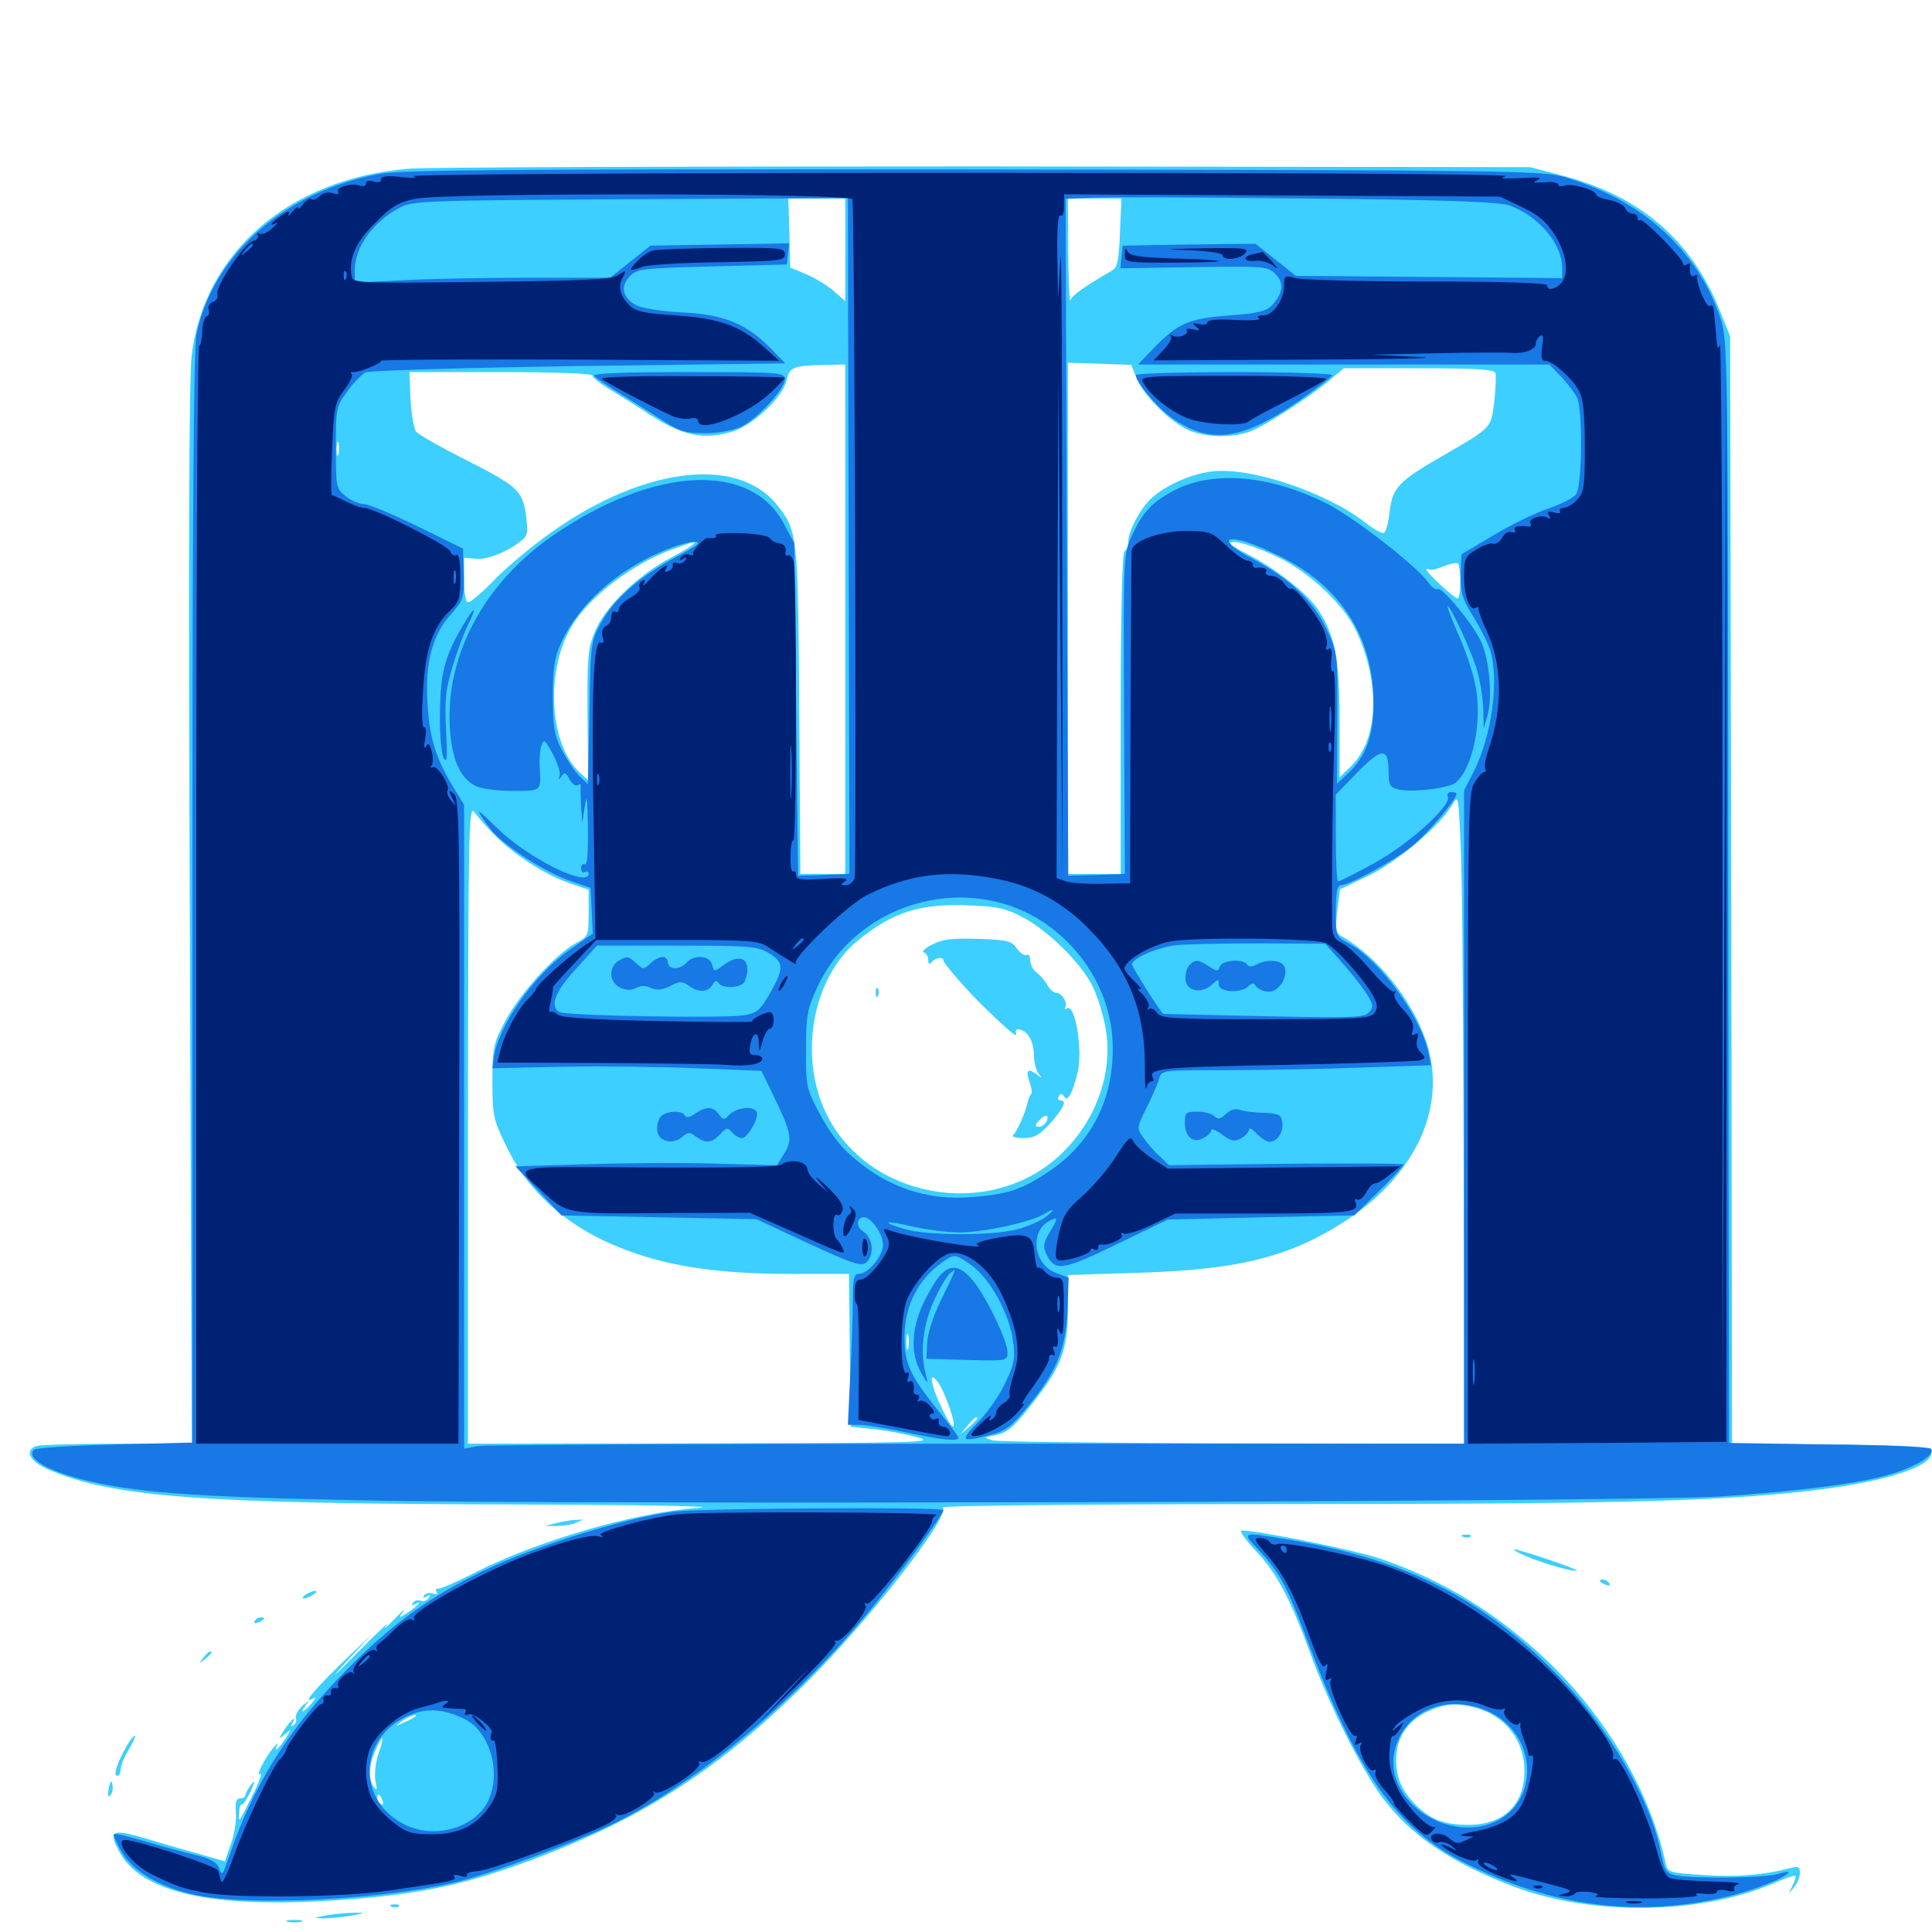 <svg xmlns="http://www.w3.org/2000/svg" viewBox="0 -1000 1000 1000">
	<path fill="#3ccfff" d="M211.914 -912.695C150.195 -907.812 105.859 -869.727 99.219 -816.211C97.852 -803.711 97.461 -719.922 98.242 -525.781L99.219 -252.734H60.547C39.258 -252.734 20.508 -252.148 18.75 -251.562C12.5 -249.219 15.43 -243.555 24.805 -239.453C58.594 -225 103.516 -221.68 266.602 -221.289C335.547 -221.094 373.633 -220.312 361.328 -219.531C328.516 -217.188 277.539 -202.344 245.312 -185.742C236.523 -181.25 228.32 -177.734 227.148 -177.734C225.781 -177.93 225.195 -177.148 225.977 -175.977C226.758 -174.805 225.977 -174.414 224.023 -175.195C222.266 -175.781 220.312 -175.391 219.531 -174.219C218.555 -172.852 219.141 -172.656 220.703 -173.633C222.461 -174.805 222.852 -174.414 221.875 -172.852C220.898 -171.484 219.141 -170.898 217.578 -171.484C216.211 -172.07 214.453 -171.484 213.672 -170.312C212.891 -168.945 213.086 -168.75 214.453 -169.531C219.336 -172.461 216.406 -168.945 211.523 -165.625C206.25 -162.305 206.055 -162.305 208.789 -166.016C210.352 -167.969 208.203 -166.211 203.906 -161.719C199.805 -157.422 198.047 -156.055 200.195 -158.789C202.344 -161.523 195.312 -155.078 184.57 -144.141C172.266 -131.641 170.117 -129.883 178.711 -139.258L192.383 -154.102L176.172 -138.477C161.719 -124.414 156.055 -117.383 162.5 -121.094C163.867 -121.875 163.281 -120.703 161.328 -118.359C156.836 -113.281 154.688 -112.695 158.398 -117.578C160.547 -120.117 160.156 -120.117 156.641 -117.188C154.297 -115.039 152.734 -112.109 153.125 -110.742C153.711 -109.375 153.125 -107.812 151.953 -107.031C150.586 -106.25 150.391 -106.445 151.172 -107.812C154.102 -112.695 150.586 -109.766 147.266 -104.883C143.945 -99.609 143.945 -99.414 147.461 -102.344C150.977 -105.273 150.977 -105.078 147.656 -100C144.141 -94.531 141.211 -92.383 143.555 -96.875C144.336 -98.242 143.359 -97.656 141.602 -95.508C136.914 -89.844 132.031 -80.078 134.766 -81.836C135.938 -82.617 134.18 -77.539 130.664 -70.703C123.242 -55.859 123.438 -56.055 123.828 -61.914C123.828 -64.648 124.609 -66.406 125.195 -66.016C125.781 -65.625 127.734 -68.75 129.688 -72.656C132.227 -78.32 132.227 -79.102 129.883 -76.172C128.32 -74.023 126.953 -71.68 126.953 -70.703C126.953 -69.922 125.781 -69.141 124.219 -69.141C122.266 -69.141 121.68 -67.188 122.07 -61.719C122.461 -57.812 121.289 -50.391 119.531 -45.508L116.406 -36.523L103.711 -40.234C96.68 -42.188 84.961 -45.508 77.93 -47.656C58.008 -53.711 55.664 -52.93 61.523 -41.992C72.461 -20.508 109.18 -12.109 173.438 -16.406C213.281 -18.945 237.305 -23.633 269.336 -35.156C330.273 -57.227 370.508 -82.617 416.992 -128.711C449.805 -161.133 492.969 -216.602 487.891 -219.727C486.523 -220.703 564.062 -221.484 660.156 -221.484C834.57 -221.484 888.672 -222.852 936.328 -228.32C975.391 -232.812 1000.977 -241.016 999.609 -248.438C999.023 -251.367 994.141 -251.758 947.852 -252.344L896.484 -252.734L896.094 -539.453L895.508 -825.977L890.234 -839.062C875.586 -875.781 848.633 -898.828 808.398 -909.18L791.992 -913.477L509.766 -913.867C354.492 -913.867 220.508 -913.477 211.914 -912.695ZM437.5 -870.703V-844.141L431.25 -849.609C427.734 -852.539 421.289 -856.445 416.992 -858.203L408.984 -861.523L408.594 -879.492L408.008 -897.266H422.852H437.5ZM579.688 -879.688C579.297 -866.602 578.32 -861.523 576.172 -860.352C560.938 -851.367 554.688 -847.07 554.102 -844.531C553.516 -842.969 553.125 -854.102 552.93 -869.531L552.734 -897.266H566.602H580.469ZM588.477 -803.906C592.188 -794.922 606.055 -781.25 615.625 -777.148C624.219 -773.633 637.5 -773.242 646.68 -776.562C653.906 -778.906 678.516 -794.922 689.062 -803.906L695.508 -809.375H734.18C763.477 -809.375 773.242 -808.789 774.023 -807.031C774.414 -805.664 774.219 -799.023 773.438 -792.188C771.68 -778.32 772.266 -778.906 748.438 -765.039C723.828 -750.977 720.898 -747.852 719.336 -735.547C718.75 -729.883 717.383 -724.805 716.406 -724.219C715.625 -723.633 711.328 -725.781 707.227 -729.102C687.5 -744.727 648.242 -758.203 627.93 -756.055C616.992 -754.883 603.516 -749.023 596.094 -742.188C590.43 -737.305 583.984 -725 583.984 -719.727C583.984 -717.578 583.203 -715.234 582.031 -714.648C580.859 -713.867 580.078 -683.789 580.078 -630.469V-547.656H566.406H552.734V-680.078V-812.305L569.141 -811.719L585.547 -811.133ZM437.5 -679.492V-547.656H425.781H414.258L413.672 -632.227C413.086 -723.438 412.891 -725.391 402.148 -738.672C381.055 -765.039 330.078 -757.812 281.25 -721.484C272.07 -714.648 260.156 -704.492 254.688 -698.633C249.219 -692.969 243.555 -688.281 242.383 -688.281C241.016 -688.281 240.234 -692.578 240.234 -699.805V-711.328L246.68 -710.742C252.539 -710.352 262.5 -714.258 270.117 -720.312C273.047 -722.656 273.438 -724.805 272.266 -733.203C270.508 -746.094 267.969 -748.438 240.039 -762.5C227.734 -768.75 216.602 -775 215.43 -776.562C214.258 -777.93 212.891 -785.547 212.5 -793.359L211.914 -807.422H259.375C286.719 -807.422 306.641 -806.641 306.641 -805.664C306.641 -804.688 309.961 -801.953 314.062 -799.414C317.969 -797.07 328.125 -790.82 336.328 -785.352C353.516 -774.414 363.672 -772.266 378.32 -776.367C389.258 -779.297 405.273 -794.336 407.227 -803.32C408.594 -809.961 410.742 -810.742 426.367 -811.133L437.5 -811.328ZM175.195 -765.039C174.609 -763.086 174.219 -764.258 174.219 -767.383C174.219 -770.703 174.609 -772.07 175.195 -770.898C175.586 -769.531 175.586 -766.797 175.195 -765.039ZM359.375 -718.75C359.375 -718.164 353.906 -714.844 347.266 -711.328C330.273 -702.344 314.062 -686.719 308.398 -674.219C304.297 -664.648 303.906 -661.523 304.102 -630.078L304.492 -596.094L300.391 -599.805C284.375 -614.258 282.031 -652.148 295.703 -675.586C304.883 -691.016 327.148 -708.203 348.438 -715.82C359.961 -719.922 359.375 -719.727 359.375 -718.75ZM661.719 -711.523C677.734 -703.711 695.117 -687.5 701.562 -674.219C714.648 -647.266 713.672 -617.188 699.219 -603.32L693.359 -597.656V-626.953C693.359 -659.18 691.016 -671.289 682.031 -684.766C676.758 -692.773 659.57 -706.25 645.117 -713.477C640.43 -715.82 636.719 -718.164 636.719 -718.75C636.719 -721.289 649.609 -717.383 661.719 -711.523ZM755.859 -698.828C755.859 -694.141 755.273 -690.234 754.492 -690.234C752.734 -690.234 738.281 -703.711 738.281 -705.078C738.281 -705.664 738.867 -705.664 739.844 -705.273C740.625 -704.688 743.945 -705.469 747.07 -706.836C750.391 -708.203 753.516 -708.789 754.492 -708.398C755.273 -708.008 755.859 -703.711 755.859 -698.828ZM757.617 -393.945L757.812 -252.734L638.281 -252.93C572.461 -253.125 516.406 -253.711 513.672 -254.492C508.984 -255.859 509.18 -256.055 515.625 -257.227C521.094 -258.398 524.805 -261.328 533.008 -271.875C549.219 -291.992 552.734 -300.977 552.734 -322.266V-340.039L589.453 -341.211C638.672 -342.773 664.062 -348.633 690.625 -364.453C731.445 -388.477 749.805 -425.977 738.281 -460.742C731.055 -482.227 713.281 -504.688 694.336 -515.43C691.406 -517.188 691.016 -519.141 692.188 -528.711L693.555 -539.648L708.203 -546.68C723.242 -553.906 745.117 -572.461 751.562 -583.203C754.883 -588.867 754.883 -588.672 756.055 -561.914C756.836 -547.07 757.422 -471.484 757.617 -393.945ZM255.469 -568.359C264.844 -558.398 282.812 -546.68 295.117 -542.773L304.688 -539.453V-527.344C304.688 -515.625 304.492 -515.234 297.852 -511.719C287.5 -506.055 268.75 -485.352 261.523 -471.484C255.273 -459.766 254.883 -457.422 254.883 -440.234C254.883 -422.852 255.273 -420.703 261.914 -407.031C274.023 -381.641 295.508 -363.281 325.781 -352.344C348.242 -344.141 373.633 -340.625 409.57 -340.625H439.453L439.844 -301.172L440.43 -261.523L453.125 -260.156C460.156 -259.375 470.312 -257.422 475.586 -255.859C484.375 -253.32 473.242 -253.125 363.867 -252.93L242.188 -252.734V-418.359C242.383 -565.234 242.578 -583.398 245.312 -579.883C246.875 -577.734 251.367 -572.461 255.469 -568.359ZM529.102 -525.391C542.383 -518.555 560.352 -500.781 565.82 -488.867C568.164 -483.984 571.094 -474.414 572.266 -467.773C576.367 -444.531 567.188 -419.141 548.047 -401.562C511.523 -368.359 449.219 -379.688 427.734 -423.438C413.086 -453.32 420.508 -494.141 444.141 -513.281C461.914 -527.734 475.781 -532.227 500 -531.445C515.82 -530.859 520.117 -530.078 529.102 -525.391ZM470.117 -302.148C469.531 -300.195 469.141 -301.758 469.141 -305.469C469.141 -309.18 469.531 -310.742 470.117 -308.984C470.508 -307.031 470.508 -303.906 470.117 -302.148ZM491.406 -271.68C495.898 -258.594 493.555 -258.203 487.5 -271.094C481.641 -283.398 480.469 -291.211 485.352 -284.766C486.914 -282.812 489.648 -276.758 491.406 -271.68ZM505.859 -265.82C505.859 -265.43 503.906 -263.477 501.562 -261.328L497.07 -257.617L500.781 -262.109C504.297 -266.211 505.859 -267.383 505.859 -265.82ZM228.125 -112.695C229.883 -113.281 227.93 -113.672 223.633 -113.477C219.336 -113.477 217.773 -113.086 220.312 -112.695C222.656 -112.305 226.172 -112.305 228.125 -112.695ZM214.648 -111.328C214.258 -110.938 211.719 -109.57 208.984 -108.398C204.297 -106.25 204.297 -106.25 207.812 -108.984C210.938 -111.523 217.383 -113.672 214.648 -111.328ZM195.898 -92.383C194.336 -87.695 193.75 -81.445 194.336 -78.125C195.312 -73.633 195.117 -72.852 193.555 -75C190.625 -79.102 190.82 -85.742 194.141 -93.555C198.242 -102.93 199.414 -102.148 195.898 -92.383ZM198.047 -67.969C198.633 -66.406 198.438 -65.625 197.266 -66.211C196.094 -66.797 195.312 -68.164 195.312 -69.336C195.312 -72.07 196.68 -71.484 198.047 -67.969ZM220.117 -54.297C220.898 -54.883 219.727 -55.469 217.578 -55.273C215.43 -55.273 214.844 -54.688 216.406 -54.102C217.773 -53.516 219.531 -53.711 220.117 -54.297ZM482.617 -511.133C478.906 -509.375 476.953 -507.422 478.125 -507.031C479.492 -506.641 480.469 -504.883 480.469 -503.125C480.469 -501.172 481.055 -500.586 482.031 -501.758C483.789 -504.297 488.281 -505.078 488.281 -502.93C488.281 -501.562 498.828 -489.258 507.617 -480.469C519.922 -468.359 526.953 -462.305 525.977 -464.648C525.391 -466.602 525.977 -467.578 527.539 -467.188C532.227 -466.211 534.961 -461.133 535.156 -453.906C535.156 -450 536.328 -445.703 537.695 -444.141C539.648 -441.797 539.453 -441.797 536.523 -443.945C532.031 -447.461 530.664 -445.898 533.008 -439.648C533.984 -436.914 534.375 -434.18 533.594 -433.594C533.008 -432.812 532.227 -431.25 532.031 -429.883C531.055 -424.609 526.172 -413.867 524.414 -412.5C523.438 -411.719 525.586 -410.938 529.492 -410.938C535.352 -410.938 537.891 -412.305 543.75 -418.75C550.781 -426.758 552.539 -430.469 548.633 -430.469C547.656 -430.469 547.266 -431.445 548.047 -432.617C548.828 -434.18 549.805 -433.984 550.977 -432.227C552.539 -429.492 555.273 -434.375 557.812 -445.117C560.547 -456.445 556.445 -480.664 552.344 -478.125C551.172 -477.344 550.781 -477.539 551.367 -478.516C552.734 -481.055 549.609 -486.133 546.68 -486.133C545.312 -486.133 543.359 -487.891 542.188 -490.039C541.016 -492.188 538.477 -495.117 536.719 -496.484C534.766 -497.852 533.203 -500.781 533.203 -502.93C533.203 -505.078 532.422 -506.445 531.445 -505.664C530.469 -505.078 528.125 -506.641 526.367 -508.984C523.633 -513.086 521.484 -513.477 506.25 -514.062C493.164 -514.453 487.695 -513.867 482.617 -511.133ZM542.383 -450.781C543.164 -451.367 541.992 -451.953 539.844 -451.758C537.695 -451.758 537.109 -451.172 538.672 -450.586C540.039 -450 541.797 -450.195 542.383 -450.781ZM541.797 -419.727C541.016 -418.164 539.258 -416.797 537.891 -416.797C535.547 -416.797 535.547 -417.383 537.5 -419.727C540.82 -423.438 543.164 -423.438 541.797 -419.727ZM453.32 -485.938C453.32 -483.789 453.906 -483.203 454.492 -484.766C455.078 -486.133 454.883 -487.891 454.297 -488.477C453.711 -489.258 453.125 -488.086 453.32 -485.938ZM288.086 -211.719L282.227 -210.156H288.086C291.406 -210.156 295.703 -210.742 297.852 -211.719L301.758 -213.477L297.852 -213.281C295.703 -213.281 291.406 -212.5 288.086 -211.719ZM650 -197.266C660.938 -185.742 668.164 -172.07 678.906 -142.383C688.281 -116.992 704.297 -84.961 715.43 -69.727C730.078 -50 751.172 -35.742 784.18 -23.242C823.828 -8.398 879.688 -8.984 916.992 -24.805C923.438 -27.539 928.906 -29.492 929.297 -29.102C929.688 -28.711 929.102 -26.367 927.734 -23.828C925.586 -19.531 925.781 -19.531 928.516 -23.047C930.273 -25.195 931.641 -28.516 931.641 -30.664C931.641 -33.789 930.664 -34.18 926.367 -33.008C911.914 -29.297 897.852 -28.32 881.25 -29.492C863.867 -30.664 863.086 -30.859 862.109 -35.742C853.906 -73.047 831.445 -111.328 800.391 -140.82C774.219 -165.43 746.68 -182.227 714.648 -193.164C702.344 -197.461 651.367 -207.812 642.773 -207.812C641.211 -207.812 644.531 -203.125 650 -197.266ZM764.062 -116.016C779.297 -111.719 789.062 -99.023 789.062 -83.398C789.062 -65.82 778.32 -55.469 759.961 -55.469C748.047 -55.469 741.016 -58.008 733.789 -64.844C725.977 -72.266 722.656 -79.297 722.656 -89.062C722.656 -100.391 728.516 -109.375 738.867 -114.062C748.242 -118.359 753.711 -118.75 764.062 -116.016ZM757.422 -204.492C755.859 -205.078 756.445 -205.664 758.594 -205.664C760.742 -205.859 761.914 -205.273 761.133 -204.688C760.547 -204.102 758.789 -203.906 757.422 -204.492ZM789.062 -194.922C797.07 -191.211 814.844 -186.133 816.016 -187.109C816.797 -187.891 786.328 -198.047 783.789 -198.047C783.008 -197.852 785.352 -196.484 789.062 -194.922ZM828.125 -181.641C828.125 -183.203 831.836 -182.422 833.008 -180.469C833.594 -179.297 832.812 -179.102 831.25 -179.688C829.492 -180.273 828.125 -181.25 828.125 -181.641ZM158.203 -174.609C156.641 -173.633 156.25 -172.656 157.227 -172.656C158.398 -172.656 160.547 -173.633 162.109 -174.609C163.672 -175.586 164.258 -176.562 163.086 -176.562C162.109 -176.562 159.766 -175.586 158.203 -174.609ZM131.836 -160.938C131.25 -159.766 132.031 -159.57 133.594 -160.156C137.109 -161.523 137.695 -162.891 134.961 -162.891C133.789 -162.891 132.422 -162.109 131.836 -160.938ZM105.273 -141.992C102.734 -138.867 102.93 -138.672 106.055 -141.211C107.812 -142.578 109.375 -144.141 109.375 -144.531C109.375 -146.094 107.812 -145.117 105.273 -141.992ZM65.82 -96.68C60.938 -88.281 58.398 -80.859 60.547 -80.859C61.719 -80.859 62.5 -82.422 62.5 -84.375C62.5 -86.133 64.258 -90.625 66.602 -94.336C68.75 -97.852 70.117 -101.172 69.922 -101.562C69.531 -101.953 67.578 -99.805 65.82 -96.68ZM56.25 -74.414C55.664 -70.703 55.859 -69.531 57.031 -70.703C58.203 -71.875 58.594 -74.219 58.203 -76.172C57.617 -78.906 57.227 -78.516 56.25 -74.414ZM202.734 -13.086C201.172 -13.672 201.758 -14.258 203.906 -14.258C206.055 -14.453 207.227 -13.867 206.445 -13.281C205.859 -12.695 204.102 -12.5 202.734 -13.086ZM168.945 -8.594C173.242 -9.375 179.883 -9.961 183.594 -9.961C189.648 -9.961 189.453 -9.961 181.641 -8.398C176.758 -7.617 170.312 -7.031 166.992 -7.031C162.109 -7.227 162.305 -7.422 168.945 -8.594ZM149.023 -5.273C147.07 -5.859 148.633 -6.25 152.344 -6.25C156.055 -6.25 157.617 -5.859 155.859 -5.273C153.906 -4.883 150.781 -4.883 149.023 -5.273Z"/>
	<path fill="#1878e5" d="M196.289 -909.961C147.656 -900.977 110.547 -868.555 101.758 -827.344C100.195 -819.922 99.609 -736.523 99.609 -535.156V-253.32L59.57 -252.344C37.5 -251.758 18.555 -250.586 17.578 -249.609C13.477 -245.508 23.438 -239.258 41.992 -234.375C68.945 -227.539 98.242 -225.195 186.523 -223.438C293.945 -221.094 846.289 -222.656 889.648 -225.391C931.055 -228.125 963.477 -232.227 979.102 -237.109C992.578 -241.211 1002.148 -247.461 999.414 -250.195C998.438 -250.977 974.609 -252.148 946.289 -252.344L894.922 -253.125L894.531 -538.281C894.336 -820.508 894.336 -823.633 890.43 -835.547C878.516 -870.703 849.805 -896.68 809.57 -908.398C798.633 -911.719 777.734 -911.914 503.906 -912.305C268.945 -912.5 207.227 -912.109 196.289 -909.961ZM781.641 -893.555C796.68 -887.891 808.594 -873.633 808.594 -861.328V-856.055L739.648 -856.641L670.703 -857.227L660.156 -865.625L649.805 -873.828L615.43 -873.438L581.055 -872.852L580.469 -866.992L579.883 -861.133L617.969 -861.719C654.492 -862.305 656.25 -862.109 660.156 -858.203C664.844 -853.516 664.062 -848.047 658.203 -841.797C655.273 -838.867 650.391 -837.695 636.328 -836.719C615.43 -835.156 609.961 -832.812 597.656 -820.312L589.062 -811.328H695.508H801.953L808.008 -805.078C811.328 -801.562 815.039 -796.68 816.211 -794.336C819.336 -788.281 818.945 -748.633 815.82 -744.141C814.453 -742.383 808.203 -739.062 801.758 -736.914C795.312 -734.766 782.617 -728.711 773.242 -723.047L756.445 -713.086L756.055 -702.539C755.859 -693.359 756.836 -690.039 762.695 -680.664C766.406 -674.609 770.508 -666.602 771.484 -662.891C775.977 -647.07 772.07 -618.945 762.695 -600.391L757.812 -590.82V-421.68V-252.734H506.445C367.969 -252.734 251.562 -252.148 247.656 -251.562L240.234 -250.195V-416.797V-583.398L234.766 -592.383C225.586 -607.422 222.266 -618.164 221.289 -635.742C219.922 -656.836 223.828 -671.68 233.594 -682.227C239.844 -689.453 240.234 -690.43 240.039 -702.93L239.648 -716.016L216.211 -727.539C203.32 -733.789 190.82 -739.062 188.477 -739.062C186.133 -739.062 181.836 -740.82 178.906 -743.164C174.023 -747.07 173.828 -747.852 173.828 -768.164C173.828 -788.477 174.023 -789.648 179.688 -797.266C182.812 -801.758 187.109 -806.055 189.062 -807.227C191.016 -808.203 236.719 -809.57 299.414 -810.547L406.445 -811.914L399.414 -819.141C386.523 -832.422 375 -837.109 353.711 -838.281C343.359 -838.672 332.617 -840.43 329.688 -841.797C322.266 -845.508 320.898 -851.758 325.977 -857.031C329.883 -860.938 332.617 -861.133 368.75 -862.109L407.227 -863.086L407.812 -868.555L408.398 -874.023L372.656 -873.438L336.719 -872.852L326.367 -864.648L315.82 -856.25H273.438C250.195 -856.25 220.312 -855.664 207.422 -854.883L183.594 -853.711V-859.961C183.594 -872.07 192.969 -885.156 207.031 -892.578C213.477 -896.094 220.898 -896.289 326.367 -896.875L438.867 -897.461L439.258 -722.461L439.648 -547.656L430.664 -547.266C425.781 -547.07 419.922 -546.875 417.578 -546.875L413.086 -546.68L412.109 -632.617L411.133 -718.75L406.055 -728.32C389.258 -761.133 339.062 -758.984 286.523 -723.047C250.781 -698.438 230.664 -661.133 232.812 -623.633C233.789 -607.227 238.086 -597.07 246.289 -593.164C248.828 -591.797 257.422 -590.625 265.234 -590.625C280.664 -590.625 280.078 -590.234 279.297 -603.711C279.102 -607.227 279.492 -611.914 280.273 -614.062C281.445 -617.773 282.031 -617.188 286.133 -609.766C288.477 -605.273 290.234 -600.195 289.648 -598.438C288.867 -596.094 289.062 -595.898 290.625 -598.242C292.188 -600.391 292.969 -600.195 294.727 -596.68C296.094 -594.336 297.852 -592.969 299.023 -593.555C300 -594.336 300.781 -594.141 300.586 -593.164C300.391 -592.383 300.586 -587.695 300.781 -582.812L301.367 -574.023L302.734 -582.812C303.711 -589.648 304.102 -586.914 304.297 -571.484C304.492 -558.398 303.906 -551.758 302.734 -552.539C301.758 -553.125 300.781 -552.344 300.781 -550.586C300.781 -548.828 301.758 -548.047 302.734 -548.633C303.906 -549.219 304.688 -548.828 304.688 -547.852C304.688 -540.234 273.438 -555.664 257.617 -571.094C245.898 -582.617 245.117 -582.812 253.516 -571.289C259.57 -563.086 282.031 -548.438 295.508 -543.945L305.664 -540.43L306.25 -528.711L306.836 -516.797L294.336 -508.008C275.781 -494.727 257.617 -468.555 255.469 -451.953L254.883 -447.07L291.016 -447.852C310.938 -448.242 342.188 -447.852 360.742 -447.07L394.141 -445.703L400 -433.594C409.766 -413.477 410.352 -410.352 406.055 -403.125L402.148 -396.875L372.461 -397.656C356.055 -398.242 325.586 -398.047 304.688 -397.461L266.797 -396.289L278.711 -383.594L290.625 -370.898L341.016 -369.922L391.602 -368.945L418.359 -356.445C440.82 -346.094 445.703 -344.336 448.242 -346.484C452.734 -350.195 451.953 -359.18 446.875 -362.5C442.969 -365.039 443.164 -369.922 447.266 -369.922C450.977 -369.922 457.031 -361.133 457.031 -355.859C457.031 -349.805 449.414 -340.625 444.336 -340.625C441.992 -340.625 441.406 -337.891 441.406 -326.562C441.406 -318.75 440.82 -301.172 440.039 -287.5L438.867 -262.5H444.727C447.852 -262.5 458.789 -260.742 468.945 -258.594C487.5 -254.688 496.094 -253.711 496.094 -255.859C496.094 -256.445 491.406 -262.695 485.547 -269.922C470.898 -288.281 467.969 -294.531 468.164 -308.398C468.359 -325 475.781 -338.867 489.453 -347.852C494.141 -350.781 494.727 -350.781 502.539 -345.312C512.305 -338.477 522.461 -320.312 524.414 -305.664C525.586 -297.461 525 -293.945 520.508 -284.57C517.773 -278.32 511.328 -269.141 506.25 -263.867C496.68 -254.102 497.266 -253.32 512.305 -257.227C520.312 -259.18 523.438 -261.523 531.445 -271.289C546.875 -289.844 551.562 -301.367 552.539 -321.68L553.125 -338.672L546.875 -341.016C535.156 -345.117 532.617 -362.305 542.969 -367.969C547.852 -370.508 547.852 -369.727 543.164 -361.914C540.234 -357.031 539.844 -354.688 541.406 -351.367C545.703 -341.602 549.805 -342.188 578.125 -356.055L604.492 -368.75L652.734 -369.922L700.977 -370.898L713.867 -383.594C720.898 -390.43 726.562 -396.68 726.562 -397.266C726.562 -397.852 699.219 -397.852 665.82 -397.656L605.078 -396.875L600.195 -401.562C597.461 -403.906 593.75 -408.398 591.797 -411.133C588.281 -416.016 588.281 -416.211 593.555 -426.758C596.484 -432.812 599.414 -439.453 600 -441.797C601.172 -446.094 601.953 -446.094 635.156 -446.094C653.906 -446.094 685.352 -446.68 704.883 -447.461L740.625 -448.633L739.453 -454.688C735.742 -473.438 714.258 -502.93 698.438 -511.523C691.406 -515.234 691.406 -515.43 691.406 -528.516C691.406 -537.891 692.188 -541.797 693.945 -541.797C698.438 -541.797 722.266 -554.883 731.25 -562.305C738.867 -568.555 753.906 -586.328 753.906 -589.062C753.906 -589.648 752.734 -590.039 751.172 -590.039C749.609 -590.039 748.828 -588.867 749.414 -587.5C751.172 -582.812 728.516 -562.5 710.742 -552.93C701.562 -547.852 693.359 -543.75 692.578 -543.75C691.992 -543.75 691.406 -553.906 691.406 -566.211V-588.672L702.734 -600.391C715.43 -613.281 718.75 -613.281 718.75 -600C718.75 -593.75 719.531 -592.383 723.828 -591.406C730.469 -589.648 750 -591.992 753.516 -594.922C762.305 -602.344 767.383 -626.758 763.672 -645.117C762.695 -650.977 758.789 -662.695 755.078 -671.094C751.367 -679.492 748.828 -686.328 749.219 -686.328C750.781 -686.328 761.523 -663.281 764.453 -653.32C766.211 -647.461 767.578 -638.281 767.773 -632.812L767.969 -622.852L769.922 -629.688C772.656 -638.867 770.898 -658.594 766.602 -667.969C762.109 -677.344 746.289 -696.484 744.141 -695.117C743.164 -694.531 741.211 -695.898 739.648 -698.047C733.594 -706.836 701.367 -731.836 686.914 -739.258C658.008 -753.906 628.516 -756.641 608.398 -746.484C596.289 -740.234 591.406 -734.961 585.742 -722.461C581.445 -712.891 581.445 -711.719 581.836 -630.273L582.227 -547.656L572.266 -547.266C566.992 -547.07 560.352 -546.875 557.617 -546.875L552.93 -546.68L552.148 -721.875L551.562 -897.07L564.258 -897.656C571.289 -898.047 621.484 -897.852 675.781 -897.266C752.539 -896.484 775.977 -895.508 781.641 -893.555ZM659.18 -713.672C692.969 -698.242 710.938 -671.289 710.938 -635.938C710.938 -618.945 707.031 -608.594 697.852 -599.805L691.992 -594.336L692.188 -628.125C692.383 -661.523 692.383 -662.109 686.719 -674.219C679.883 -688.867 667.578 -700.586 648.047 -710.938C634.961 -717.773 631.836 -722.656 642.188 -720.312C645.117 -719.727 652.734 -716.797 659.18 -713.672ZM361.328 -718.75C361.328 -718.164 356.25 -715.039 350 -711.719C331.836 -702.148 317.969 -690.039 311.523 -678.32C305.664 -667.773 305.664 -667.578 305.078 -631.055L304.297 -594.141L300 -598.242C297.461 -600.586 293.555 -606.641 290.82 -611.719C286.914 -619.531 286.133 -623.633 286.133 -639.453C286.133 -654.688 286.914 -659.766 290.625 -667.578C299.609 -687.305 319.531 -705.078 343.75 -715.039C353.711 -719.141 361.328 -720.703 361.328 -718.75ZM515.82 -533.203C548.242 -525.586 573.633 -495.703 575.781 -462.5C577.539 -433.398 566.016 -408.984 542.773 -393.555C528.516 -383.984 521.094 -381.641 501.562 -380.273C482.617 -378.906 464.453 -383.984 449.023 -395.117C436.719 -403.906 430.859 -410.938 422.656 -426.562C417.578 -436.328 416.992 -439.062 417.188 -456.836C417.188 -474.414 417.773 -477.734 423.242 -489.453C439.062 -523.438 478.516 -542.188 515.82 -533.203ZM693.75 -502.734C698.242 -497.852 703.906 -490.625 706.641 -486.719C710.742 -480.469 711.133 -478.906 708.789 -476.172C706.445 -473.242 700.586 -473.047 654.297 -474.023C625.781 -474.609 602.344 -475.195 602.148 -475.195C600.977 -475.586 585.938 -499.414 585.938 -500.781C585.938 -503.906 598.242 -509.375 608.398 -510.742C613.867 -511.328 633.398 -511.719 652.148 -511.719L685.938 -511.523ZM398.047 -506.641C405.859 -501.953 405.859 -498.633 398.438 -485.742C393.164 -476.562 391.797 -475.586 384.375 -474.414C373.047 -472.852 292.578 -474.219 289.453 -476.172C284.375 -479.297 287.305 -486.719 298.047 -498.438L308.984 -510.547H350.195C388.086 -510.547 392.188 -510.156 398.047 -506.641ZM541.016 -369.922C538.281 -367.969 531.836 -365.039 526.367 -363.672C513.477 -360.352 479.883 -360.352 468.164 -363.867C454.883 -367.773 458.008 -368.555 472.852 -365.039C479.688 -363.477 490.625 -362.109 497.07 -362.109C508.789 -362.109 533.203 -367.383 540.234 -371.484C546.094 -375 546.484 -374.219 541.016 -369.922ZM307.617 -805.469C308.203 -804.492 314.648 -800 321.875 -795.703C329.102 -791.211 339.062 -784.961 344.141 -781.641C351.758 -776.758 355.273 -775.781 364.844 -775.781C371.875 -775.781 379.297 -777.148 383.594 -779.102C391.992 -783.203 406.25 -798.633 406.25 -803.711C406.25 -807.227 403.711 -807.422 356.25 -807.422C324.023 -807.422 306.836 -806.836 307.617 -805.469ZM587.891 -805.859C587.891 -802.148 599.414 -788.477 607.031 -783.398C626.172 -770.117 642.383 -772.07 670.508 -791.211C680.859 -798.438 689.453 -804.883 689.453 -805.859C689.453 -806.641 666.602 -807.422 638.672 -807.422C610.742 -807.422 587.891 -806.641 587.891 -805.859ZM239.453 -675.977C230.078 -660.156 227.93 -651.367 227.734 -630.664C227.539 -619.531 228.516 -609.57 229.688 -607.422C231.445 -604.688 231.641 -608.203 230.859 -622.461C230.078 -637.891 230.664 -643.359 234.375 -655.273C236.719 -663.281 240.43 -673.047 242.383 -676.953C247.461 -687.109 245.508 -686.328 239.453 -675.977ZM359.961 -423.633C357.227 -421.68 355.273 -421.289 354.492 -422.656C352.734 -425.586 344.531 -425 341.797 -421.875C340.625 -420.312 339.844 -416.992 340.234 -414.453C341.016 -408.984 348.438 -407.422 353.125 -411.523C356.055 -414.062 357.031 -414.258 360.156 -411.719C365.43 -408.008 368.359 -408.203 372.656 -412.891C375.977 -416.406 376.562 -416.602 378.906 -413.867C380.273 -412.305 382.617 -410.938 383.984 -410.938C387.109 -410.938 393.164 -421.875 391.602 -424.609C389.648 -427.734 381.445 -426.758 377.734 -423.242C374.805 -420.117 374.414 -420.117 372.07 -423.242C369.141 -427.344 365.43 -427.539 359.961 -423.633ZM634.375 -423.242C631.641 -420.703 630.469 -420.508 628.516 -422.266C627.148 -423.633 623.242 -424.609 619.727 -424.609C613.867 -424.609 613.281 -424.023 613.281 -418.945C613.281 -411.523 617.578 -408.008 622.852 -410.938C625.195 -412.109 626.953 -413.867 626.953 -415.039C626.953 -416.016 629.492 -415.039 632.617 -412.695C637.109 -409.375 638.867 -408.984 642.383 -410.742C644.531 -412.109 646.484 -414.062 646.484 -415.234C646.484 -416.602 648.242 -415.625 650.391 -413.281C652.734 -410.938 655.664 -408.984 657.031 -408.984C661.133 -408.984 664.453 -414.062 663.672 -419.141C663.086 -423.047 661.914 -423.633 654.297 -424.023C649.414 -424.023 643.75 -424.805 641.602 -425.586C639.062 -426.367 636.523 -425.391 634.375 -423.242ZM486.719 -340.039C484.57 -337.695 480.469 -330.859 477.734 -325C471.68 -311.914 471.289 -299.414 476.562 -289.844C480.469 -283.203 480.469 -283.008 479.102 -288.867C476.172 -300.586 477.734 -313.867 483.203 -326.367C486.328 -333.203 490.039 -339.648 491.797 -341.016C495.312 -343.945 495.312 -343.945 486.719 -326.367C483.008 -318.75 480.078 -309.57 479.883 -304.883L479.492 -296.68L500.586 -296.094C521.289 -295.508 521.484 -295.703 521.484 -300C521.484 -305.859 511.133 -327.539 504.102 -336.523C497.461 -344.922 492.188 -345.898 486.719 -340.039ZM615.234 -500C614.062 -498.438 613.281 -495.117 613.672 -492.578C614.453 -486.914 621.875 -485.547 627.148 -490.234C630.469 -493.359 630.859 -493.359 630.859 -490.43C630.859 -486.328 642.383 -485.742 646.094 -489.453C648.047 -491.406 648.828 -491.406 650 -489.648C650.781 -488.281 653.711 -486.914 656.25 -486.719C661.523 -486.133 666.992 -494.141 664.844 -499.609C663.477 -503.125 655.859 -503.711 650.391 -500.781C647.852 -499.414 646.289 -499.414 645.508 -500.781C643.555 -503.906 632.812 -503.125 631.445 -499.805C630.469 -497.07 629.883 -497.07 625.781 -499.805C620.117 -503.516 618.359 -503.516 615.234 -500ZM319.922 -502.539C317.969 -501.562 316.406 -498.438 316.406 -495.703C316.406 -489.844 323.828 -485.742 329.297 -488.672C331.641 -489.844 334.18 -490.039 336.914 -488.672C340.039 -487.305 342.773 -487.5 346.875 -489.648C351.758 -492.188 353.125 -492.188 356.445 -489.844C361.328 -486.133 366.602 -486.328 368.75 -490.234C369.922 -492.383 370.898 -492.773 371.875 -491.211C374.023 -487.891 384.18 -488.672 385.547 -492.188C389.453 -502.539 384.18 -507.227 375.195 -500.977C369.727 -496.875 369.531 -496.875 368.555 -500.781C367.383 -505.469 358.984 -506.055 355.469 -501.758C354.102 -500.195 351.367 -498.828 349.414 -498.828C347.266 -498.828 345.703 -500.195 345.703 -501.758C345.703 -503.32 344.531 -504.688 342.969 -504.688C341.406 -504.688 338.867 -503.32 337.109 -501.758C335.547 -500.195 333.789 -498.828 333.008 -498.828C332.227 -498.828 330.469 -500.195 328.906 -501.758C325.391 -505.078 324.414 -505.273 319.922 -502.539ZM348.633 -217.578C323.438 -214.258 278.125 -200.195 250.977 -187.305C223.047 -173.828 203.906 -160.352 180.469 -136.719C152.344 -108.594 133.984 -80.859 121.68 -47.656C119.141 -40.625 116.602 -33.594 116.016 -32.031C115.039 -29.688 114.453 -30.078 113.281 -33.203C112.109 -36.328 108.594 -38.086 101.172 -39.844C95.508 -41.211 83.789 -44.336 75.391 -46.875C66.797 -49.414 59.57 -51.172 58.984 -50.586C58.594 -50.195 60.352 -45.898 63.281 -41.016C69.531 -30.273 86.133 -21.484 105.469 -18.359C135.742 -13.672 197.852 -16.992 234.375 -25.391C252.539 -29.492 298.828 -46.68 318.359 -56.445C364.844 -79.688 416.406 -123.633 455.273 -172.656C471.289 -192.969 488.281 -216.406 488.281 -218.359C488.281 -220.117 362.695 -219.336 348.633 -217.578ZM239.844 -110.547C253.32 -104.492 259.766 -83.008 252.734 -67.969C245.898 -53.711 224.609 -47.656 208.984 -55.859C183.203 -69.141 186.133 -103.32 214.258 -113.086C222.266 -115.82 229.883 -115.234 239.844 -110.547ZM650.586 -198.633C662.109 -186.523 665.82 -179.688 675.977 -152.734C702.539 -82.031 722.656 -53.711 758.203 -35.742C803.32 -13.086 848.047 -7.227 894.141 -18.359C908.398 -21.68 925.781 -28.711 925.781 -31.055C925.781 -31.445 922.852 -30.859 919.531 -29.883C912.305 -27.93 876.758 -27.539 867.578 -29.297C862.305 -30.469 861.523 -31.445 859.57 -41.602C854.297 -68.359 833.203 -104.688 807.617 -131.445C768.945 -171.875 728.906 -192.383 668.945 -202.734C642.773 -207.227 642.383 -207.227 650.586 -198.633ZM771.484 -113.672C798.047 -100.195 796.289 -62.695 768.945 -55.273C745.312 -49.023 719.141 -68.359 721.289 -90.43C723.047 -106.25 736.328 -117.969 752.734 -117.969C759.375 -117.969 765.82 -116.406 771.484 -113.672Z"/>
	<path fill="#002274" d="M213.867 -908.789C216.406 -907.812 214.062 -907.617 207.617 -908.398C200.195 -909.18 197.266 -908.789 197.266 -907.227C197.266 -905.664 195.703 -905.273 193.359 -906.055C191.016 -906.836 189.453 -906.445 189.453 -905.078C189.453 -903.711 188.086 -903.32 186.328 -903.906C182.031 -905.469 173.633 -903.125 175 -900.781C175.781 -899.609 174.805 -899.219 172.266 -900C169.922 -900.781 167.188 -900.195 165.43 -898.438C163.867 -896.875 161.914 -896.094 161.133 -896.875C160.547 -897.656 158.594 -896.484 157.031 -894.531C155.469 -892.383 154.297 -891.406 154.297 -892.383C154.297 -893.359 152.93 -892.383 151.172 -890.234C149.609 -888.281 148.828 -887.695 149.414 -889.258C150.391 -891.016 149.219 -890.82 145.703 -888.477C140.43 -884.961 138.672 -882.422 143.164 -884.57C144.336 -885.352 143.359 -883.984 140.82 -881.836C138.477 -879.492 135.352 -878.32 134.18 -879.102C133.203 -879.688 132.812 -879.297 133.398 -878.32C134.18 -877.148 133.008 -875.781 130.859 -875.195C126.367 -874.023 111.133 -851.172 112.5 -847.656C113.086 -846.094 112.109 -844.531 110.352 -843.75C108.398 -843.164 107.422 -841.211 108.008 -839.844C108.594 -838.281 108.203 -836.719 107.031 -836.328C105.859 -835.938 104.688 -832.227 104.688 -828.32C104.492 -824.414 103.906 -821.094 103.125 -821.094C102.148 -821.094 101.562 -693.164 101.562 -536.914V-252.734H169.531H237.305L237.695 -419.531C238.086 -570.508 237.695 -586.719 234.961 -589.062C232.031 -591.406 232.031 -591.016 234.18 -586.719C236.328 -582.227 236.328 -582.031 233.594 -585.547C231.836 -587.5 231.055 -590.039 231.641 -590.82C233.203 -593.359 226.172 -604.297 224.023 -602.93C222.852 -602.344 222.656 -602.734 223.438 -603.906C224.219 -605.078 224.219 -608.398 223.438 -611.133C222.461 -615.039 221.68 -615.625 220.508 -613.672C219.336 -612.109 219.336 -613.867 220.117 -617.773C220.703 -621.68 220.508 -624.023 219.531 -623.438C218.555 -622.656 218.164 -630.469 218.945 -641.992C220.117 -663.867 224.219 -675.977 233.203 -684.18C237.695 -688.477 238.281 -690.43 238.281 -701.367C238.281 -709.375 237.5 -713.477 236.328 -712.695C235.156 -712.109 233.789 -712.891 233.203 -714.453C232.031 -717.773 193.555 -737.109 188.477 -737.109C186.719 -737.109 182.617 -738.672 179.102 -740.43C175.586 -742.188 172.461 -743.75 171.875 -743.555C171.289 -743.359 171.289 -754.102 171.875 -767.188C172.852 -789.453 173.242 -791.602 178.125 -798.047C181.055 -801.953 182.812 -805.664 182.031 -806.445C181.25 -807.031 181.641 -807.617 182.617 -807.422C184.961 -806.836 197.266 -811.719 197.266 -813.281C197.266 -813.867 243.555 -814.062 300.195 -813.867L403.32 -813.281L395.508 -820.312C383.008 -831.445 372.656 -835.156 350.195 -836.719C334.961 -837.695 329.297 -838.672 326.367 -841.406C321.094 -846.289 319.727 -851.367 322.266 -856.25C324.414 -860.156 324.219 -860.352 319.922 -857.617C316.211 -855.273 302.93 -854.688 249.023 -854.102C185.742 -853.32 182.617 -853.516 182.031 -856.836C180.273 -865.82 183.984 -874.609 194.141 -884.57C202.344 -892.969 206.25 -895.312 214.648 -897.07C229.883 -900.391 440.625 -900 441.211 -896.875C442.383 -890.82 443.359 -548.828 442.383 -545.508C441.602 -543.555 439.648 -541.797 437.891 -541.797C434.961 -541.797 434.961 -542.188 437.5 -543.945C439.648 -545.312 436.523 -545.703 426.367 -545.117C414.648 -544.336 412.109 -544.727 412.109 -547.07C412.109 -548.633 411.328 -549.414 410.547 -548.828C409.766 -548.438 408.984 -551.758 409.18 -556.641C409.18 -561.328 409.766 -565.234 410.742 -565.234C412.305 -565.234 412.5 -702.93 410.742 -709.375C410.156 -711.719 408.789 -713.086 407.812 -712.5C406.836 -711.914 406.25 -712.891 406.641 -714.648C407.031 -716.797 405.859 -718.359 403.516 -718.75C401.562 -718.945 399.219 -720.312 398.438 -721.484C397.656 -722.656 391.016 -723.828 383.203 -724.023C375.781 -724.219 369.922 -723.828 370.508 -723.047C370.898 -722.07 370.312 -721.484 369.336 -721.484H366.211C364.258 -721.484 358.008 -714.648 358.789 -713.281C359.18 -712.5 358.398 -712.305 356.836 -712.891C355.273 -713.477 353.32 -712.891 352.344 -711.523C351.367 -709.961 351.758 -709.57 353.516 -710.742C355.273 -711.914 355.664 -711.523 354.688 -709.961C353.711 -708.594 351.953 -708.008 350.391 -708.594C348.828 -709.18 347.852 -708.594 348.242 -707.422C348.438 -706.25 347.461 -704.883 345.898 -704.297C343.945 -703.711 343.75 -704.297 344.922 -706.055C346.875 -709.57 340.43 -704.883 335.352 -699.023C333.398 -696.875 332.422 -696.289 333.203 -697.852C334.18 -699.609 333.789 -700.195 332.227 -699.219C331.055 -698.438 330.469 -696.875 331.055 -695.898C331.836 -694.922 329.688 -692.578 326.367 -690.625C323.047 -688.867 320.312 -686.133 320.312 -684.766C320.312 -683.398 319.531 -682.812 318.359 -683.398C317.383 -683.984 316.406 -682.812 316.406 -680.859C316.406 -678.711 315.234 -676.562 313.672 -675.977C311.914 -675.195 311.328 -673.242 311.914 -670.508C312.695 -667.773 312.305 -666.602 310.938 -667.383C307.227 -669.727 306.055 -641.602 307.227 -576.758L308.203 -514.258L303.125 -510.938C294.727 -505.469 277.344 -490.039 277.344 -487.891C277.344 -487.5 275.195 -484.766 272.656 -482.227C267.773 -477.344 260.742 -464.062 258.789 -455.469L257.422 -450L311.719 -449.805C341.797 -449.609 370.703 -449.219 375.977 -448.828C386.914 -447.852 394.531 -449.219 394.531 -451.953C394.531 -453.125 392.969 -453.906 390.82 -453.906C388.086 -453.906 387.5 -455.078 388.281 -458.789C389.453 -465.82 392.578 -466.797 392.773 -460.352C392.969 -454.883 392.969 -454.883 394.727 -461.328C395.703 -464.648 397.461 -467.578 398.438 -467.578C400.781 -467.578 401.172 -474.805 399.023 -475.977C397.266 -476.758 388.281 -472.461 389.453 -471.289C390.039 -470.898 368.164 -470.898 341.016 -471.484C305.859 -472.266 290.82 -473.242 288.672 -474.805C287.109 -476.172 285.352 -476.758 284.57 -476.172C283.984 -475.586 284.18 -478.32 285.156 -482.031C285.938 -485.938 286.523 -489.062 286.133 -489.062C285.938 -489.062 290.82 -494.531 297.266 -501.367L308.594 -513.477H350.195C386.523 -513.477 392.383 -513.086 397.07 -510.156C407.812 -503.125 413.086 -500 411.914 -501.367C409.766 -503.906 438.477 -531.445 448.438 -536.523C470.703 -547.852 491.406 -550.195 517.773 -544.727C534.57 -541.211 549.414 -533.203 562.305 -520.508C583.008 -500.195 592.578 -477.93 592.578 -449.023C592.578 -440.43 592.773 -434.961 593.359 -436.914C593.75 -438.672 594.922 -440.234 595.898 -440.234C597.07 -440.234 597.461 -441.016 596.875 -441.797C593.75 -447.07 600.781 -447.656 665.039 -448.828C701.562 -449.609 733.008 -450.586 734.961 -451.172C737.891 -452.148 738.086 -452.539 735.352 -455.273C733.398 -457.031 732.812 -459.766 733.594 -462.109C734.375 -465.039 734.18 -465.625 732.422 -464.648C730.664 -463.672 730.469 -464.258 731.25 -466.992C732.031 -469.727 730.664 -472.656 726.562 -477.148C723.047 -480.664 721.094 -484.375 721.875 -485.742C722.656 -487.109 722.656 -487.5 721.68 -486.719C720.898 -485.938 715.82 -490.625 710.156 -497.07C704.688 -503.711 697.852 -510.156 694.922 -511.719C689.844 -514.258 689.453 -515.43 689.453 -526.758C689.258 -551.758 689.844 -594.531 690.82 -623.633C691.211 -640.234 691.016 -653.125 690.039 -652.539C689.062 -651.953 688.672 -654.492 689.062 -658.398C689.648 -663.281 689.258 -665.039 687.695 -664.062C686.328 -663.281 685.938 -663.867 686.719 -665.625C687.305 -667.188 686.328 -671.484 684.766 -675C680.859 -683.008 669.922 -696.68 668.359 -695.312C667.773 -694.727 666.211 -695.898 664.648 -698.047C663.086 -700.195 660.156 -701.953 658.008 -701.953C655.859 -701.953 654.688 -702.93 655.273 -703.906C656.445 -705.664 653.711 -706.641 650 -706.055C649.023 -706.055 648.438 -706.641 648.438 -707.812C648.438 -708.789 647.266 -709.766 645.703 -709.766C644.141 -709.766 639.258 -713.281 634.961 -717.383C627.344 -724.609 626.367 -725 614.062 -725.195C600.781 -725.195 586.328 -720.117 585.742 -715.039C585.547 -713.867 585.352 -674.414 585.156 -627.734L584.961 -542.773L570.312 -542.578C562.305 -542.383 553.711 -542.969 551.367 -543.945L546.875 -545.508L547.266 -675L547.852 -804.492L548.828 -675.586L550 -546.68L549.805 -716.602C549.805 -810.156 549.414 -877.344 548.828 -866.016L547.656 -845.508L547.266 -867.578C547.07 -881.836 547.656 -889.258 548.828 -888.477C550 -887.695 550.781 -889.844 550.781 -893.359V-899.414L663.672 -898.828L776.367 -898.242L787.5 -892.969C796.094 -888.867 800.195 -885.547 804.688 -878.516C811.133 -868.359 812.305 -857.812 807.812 -853.125C804.492 -850 800.781 -849.414 800.781 -852.344C800.781 -853.516 778.711 -854.297 738.672 -854.297C704.688 -854.297 674.023 -855.078 670.703 -856.055C665.039 -857.617 664.648 -857.422 664.648 -852.344C664.648 -844.727 658.984 -836.719 653.711 -836.719C651.172 -836.719 650.391 -836.133 651.758 -835.156C652.93 -834.375 647.461 -833.984 639.453 -834.375C630.469 -834.961 625 -834.375 625 -833.203C625 -832.031 623.047 -831.641 620.703 -832.227C616.992 -833.008 616.797 -832.812 619.141 -830.859C621.484 -828.906 621.289 -828.711 617.578 -829.492C615.234 -830.078 613.672 -829.883 614.258 -828.906C615.625 -826.758 609.57 -824.609 606.836 -826.367C605.469 -826.953 605.078 -826.758 606.055 -825.977C606.836 -825 605.078 -821.875 602.344 -818.945L597.07 -813.477L677.93 -813.867C723.242 -814.062 748.047 -814.648 734.375 -815.234L709.961 -816.406L744.141 -817.188C762.891 -817.578 780.078 -817.578 782.227 -817.383C788.672 -816.797 794.922 -818.945 794.922 -822.07C794.922 -823.438 795.898 -825.391 797.266 -826.172C798.828 -827.148 799.023 -825.586 798.242 -820.508C797.461 -815.039 797.852 -813.281 799.805 -813.281C803.711 -813.281 814.062 -803.906 817.383 -797.461C819.531 -793.555 820.312 -785.352 820.312 -768.75C820.312 -748.242 819.922 -745.117 816.406 -741.406C814.062 -739.062 810.938 -737.109 809.375 -737.109C807.812 -737.109 806.836 -736.328 807.422 -735.352C808.203 -734.375 806.641 -733.984 804.297 -734.766C801.172 -735.547 800.586 -735.156 801.758 -733.203C802.734 -731.445 802.539 -731.055 800.977 -732.031C798.047 -733.984 790.625 -731.445 792.188 -729.102C792.773 -727.93 792.188 -727.148 790.82 -727.539C785.547 -728.125 783.008 -727.344 784.18 -725.391C784.766 -724.414 784.18 -724.023 782.422 -724.609C780.859 -725.195 778.711 -724.023 777.539 -721.68C776.367 -719.531 774.219 -718.164 772.852 -718.555C771.68 -719.141 767.578 -717.773 764.258 -715.625C758.398 -712.109 757.812 -710.938 757.812 -701.758C757.812 -691.211 760.742 -683.594 763.867 -685.352C764.844 -686.133 765.43 -685.938 765.234 -684.961C765.039 -684.18 766.797 -679.297 769.141 -674.219C777.539 -657.031 778.125 -633.789 770.508 -612.305C768.945 -607.617 768.164 -603.125 768.75 -602.148C769.336 -601.172 768.945 -600.391 768.164 -600.391C767.188 -600.391 765.039 -597.852 763.086 -594.727C759.961 -589.453 759.766 -576.172 759.766 -420.898V-252.734L826.758 -253.125L893.555 -253.711V-533.008V-812.305L892.578 -536.914L891.602 -261.523V-543.164C891.602 -698.047 891.016 -823.438 890.234 -821.484C889.258 -819.141 888.867 -819.727 888.477 -824.023C887.891 -830.469 887.5 -836.133 886.914 -840.234C886.914 -841.602 885.938 -842.383 884.961 -841.602C883.203 -840.625 877.734 -853.711 878.516 -856.836C878.711 -857.812 878.125 -858.008 876.953 -857.227C875.195 -856.055 874.219 -858.789 874.805 -862.695C875 -863.672 874.219 -863.867 873.047 -863.086C872.07 -862.5 871.094 -862.695 871.094 -863.672C871.094 -866.211 850.195 -887.5 848.828 -886.133C848.242 -885.352 847.656 -885.938 847.656 -887.109C847.656 -888.477 846.484 -889.453 844.922 -889.453C843.359 -889.453 841.797 -890.82 841.211 -892.188C840.625 -893.75 836.914 -895.703 833.203 -896.484C829.297 -897.07 826.172 -898.438 826.172 -899.219C826.172 -901.758 813.477 -905.273 809.961 -903.906C808.008 -903.32 806.641 -903.516 806.641 -904.492C806.641 -905.469 803.32 -906.055 799.414 -905.664C793.555 -905.273 792.773 -905.469 795.898 -906.836C798.633 -908.203 795.898 -908.398 787.109 -907.812C778.125 -907.422 775.781 -907.617 779.297 -908.789C782.227 -909.961 668.359 -910.547 497.07 -910.547C331.641 -910.547 211.523 -909.766 213.867 -908.789ZM490.82 -907.617C497.461 -908.008 491.602 -908.203 477.539 -908.203C463.672 -908.203 458.203 -908.008 465.43 -907.617C472.656 -907.227 484.18 -907.227 490.82 -907.617ZM130.859 -873.047C130.859 -872.656 129.297 -871.094 127.539 -869.727C124.414 -867.188 124.219 -867.383 126.758 -870.508C129.297 -873.633 130.859 -874.609 130.859 -873.047ZM179.102 -855.859C178.516 -854.297 177.93 -854.883 177.93 -857.031C177.734 -859.18 178.32 -860.352 178.906 -859.57C179.492 -858.984 179.688 -857.227 179.102 -855.859ZM629.883 -823.047C625.195 -825 623.438 -825 617.188 -823.047C613.477 -821.875 614.844 -821.484 623.047 -821.484C630.664 -821.289 632.617 -821.875 629.883 -823.047ZM346.289 -815.82C351.758 -816.211 347.266 -816.406 335.938 -816.406C324.609 -816.406 320.117 -816.211 325.781 -815.82C331.25 -815.43 340.625 -815.43 346.289 -815.82ZM235.742 -698.633C235.156 -696.68 234.766 -697.852 234.766 -700.977C234.766 -704.297 235.156 -705.664 235.742 -704.492C236.133 -703.125 236.133 -700.391 235.742 -698.633ZM761.133 -693.75C761.719 -695.117 761.523 -696.875 760.938 -697.461C760.352 -698.242 759.766 -697.07 759.961 -694.922C759.961 -692.773 760.547 -692.188 761.133 -693.75ZM688.867 -622.461C688.477 -619.336 688.086 -621.875 688.086 -627.734C688.086 -633.594 688.477 -636.133 688.867 -633.203C689.258 -630.078 689.258 -625.391 688.867 -622.461ZM409.57 -589.258C409.18 -583.008 408.984 -588.086 408.984 -600.391C408.984 -612.695 409.18 -617.773 409.57 -611.719C409.961 -605.469 409.961 -595.312 409.57 -589.258ZM688.867 -611.719C688.281 -610.156 687.695 -610.742 687.695 -612.891C687.5 -615.039 688.086 -616.211 688.672 -615.43C689.258 -614.844 689.453 -613.086 688.867 -611.719ZM309.961 -594.141C309.375 -592.773 308.984 -593.75 308.984 -596.484C308.984 -599.219 309.375 -600.195 309.961 -599.023C310.352 -597.656 310.352 -595.312 309.961 -594.141ZM500.586 -552.148C502.93 -552.539 500.977 -552.93 496.094 -552.93C491.211 -552.93 489.258 -552.539 491.797 -552.148C494.141 -551.758 498.047 -551.758 500.586 -552.148ZM524.805 -548.438C525.586 -549.023 524.414 -549.609 522.266 -549.414C520.117 -549.414 519.531 -548.828 521.094 -548.242C522.461 -547.656 524.219 -547.852 524.805 -548.438ZM416.016 -513.672C416.016 -513.281 414.453 -511.719 412.695 -510.352C409.57 -507.812 409.375 -508.008 411.914 -511.133C414.453 -514.258 416.016 -515.234 416.016 -513.672ZM686.133 -511.914C691.406 -509.57 706.25 -492.969 711.133 -483.789C713.086 -480.273 713.086 -478.125 711.523 -475.781C709.766 -472.852 704.102 -472.461 655.469 -472.461C606.25 -472.461 600.977 -472.852 598.828 -475.781C597.461 -477.734 595.508 -478.516 594.727 -477.734C593.75 -476.953 593.75 -477.344 594.531 -478.711C595.117 -479.883 593.75 -483.008 591.406 -485.352C588.867 -487.695 588.281 -488.867 589.844 -488.086C591.406 -487.305 590.43 -488.867 587.5 -491.797C584.375 -494.727 582.031 -497.656 582.031 -498.633C582.031 -502.734 595.117 -510.547 605.469 -512.695C617.578 -515.039 680.078 -514.453 686.133 -511.914ZM763.086 -284.57C762.695 -281.445 762.305 -283.984 762.305 -289.844C762.305 -295.703 762.695 -298.242 763.086 -295.312C763.477 -292.188 763.477 -287.5 763.086 -284.57ZM338.672 -870.508C336.328 -870.117 332.422 -867.578 329.883 -864.844C325 -859.766 325.391 -859.18 332.617 -861.914C335.156 -862.891 352.93 -864.062 371.875 -864.258C403.516 -864.844 406.25 -865.039 406.25 -868.359C406.25 -871.68 403.906 -871.875 374.609 -871.68C357.031 -871.484 340.82 -870.898 338.672 -870.508ZM582.227 -868.555C582.031 -864.062 582.422 -864.062 606.836 -864.062C620.312 -864.062 631.055 -864.453 630.664 -864.844C630.273 -865.234 619.727 -866.016 607.422 -866.211C589.453 -866.797 584.766 -867.578 583.594 -869.922C582.617 -872.07 582.227 -871.68 582.227 -868.555ZM615.82 -870.508C625.195 -870.117 632.812 -868.945 632.812 -867.969C632.812 -864.844 641.797 -865.625 644.531 -868.945C646.68 -871.484 644.141 -871.875 622.852 -871.484C601.953 -871.094 600.977 -870.898 615.82 -870.508ZM649.023 -868.555C642.578 -867.383 643.555 -864.258 650 -865.039C652.93 -865.234 657.031 -864.062 659.18 -862.305C661.719 -860.352 661.523 -860.938 658.398 -864.648C655.664 -867.578 653.516 -869.727 653.516 -869.727C653.32 -869.531 651.367 -868.945 649.023 -868.555ZM311.523 -803.906C313.477 -801.953 339.062 -788.672 348.242 -784.57C351.172 -783.398 355.273 -782.812 357.422 -783.398C359.57 -783.984 361.328 -783.398 361.328 -782.227C361.328 -775.391 386.719 -785.156 399.023 -796.875C402.93 -800.586 406.25 -804.102 406.25 -804.492C406.25 -804.883 384.57 -805.273 358.008 -805.273C327.93 -805.469 310.352 -804.883 311.523 -803.906ZM591.602 -802.148C595.508 -794.922 606.836 -786.133 616.211 -783.008C625.391 -780.078 644.336 -779.297 646.484 -782.031C647.07 -782.617 655.859 -787.5 666.016 -792.578C676.172 -797.656 685.352 -802.734 686.328 -803.711C687.5 -804.688 668.359 -805.469 639.062 -805.469C592.578 -805.469 589.844 -805.273 591.602 -802.148ZM404.297 -491.016C403.125 -488.867 402.734 -487.109 403.125 -487.109C403.711 -487.109 405.078 -488.867 406.25 -491.016C407.422 -493.164 407.812 -494.922 407.422 -494.922C406.836 -494.922 405.469 -493.164 404.297 -491.016ZM577.344 -400.977C573.242 -394.531 565.43 -385.547 560.156 -380.859C551.562 -373.242 550.195 -370.898 547.852 -360.547C546.094 -351.367 545.898 -348.438 547.852 -347.852C550.781 -346.68 564.453 -350.781 564.453 -352.93C564.453 -353.906 565.43 -353.906 566.406 -353.32C567.578 -352.734 568.359 -353.125 568.359 -354.102C568.359 -355.273 568.945 -356.055 569.922 -355.859C573.438 -355.078 581.836 -358.789 580.664 -360.742C580.078 -361.719 580.469 -362.109 581.641 -361.523C582.617 -360.742 589.258 -362.695 596.094 -366.016L608.398 -371.875H651.367C698.047 -371.875 703.516 -372.461 701.758 -377.344C700.977 -379.102 701.367 -379.883 702.539 -379.102C703.516 -378.516 705.664 -380.078 707.031 -382.617C708.398 -385.352 710.547 -387.5 711.719 -387.5C712.891 -387.5 716.406 -389.453 719.336 -391.992L724.805 -396.289L664.648 -395.703L604.492 -395.117L596.289 -400.391C591.797 -403.32 587.5 -407.422 586.523 -409.375C585.156 -412.305 583.789 -410.938 577.344 -400.977ZM403.906 -397.07C401.758 -395.898 376.172 -395.508 335.156 -395.703C262.5 -396.289 265.82 -397.07 280.664 -383.398C293.359 -371.68 292.969 -371.68 342.383 -372.07L388.086 -372.266L404.492 -365.039C439.453 -349.609 437.5 -350.195 436.133 -353.906C435.352 -355.664 434.18 -357.617 433.398 -358.203C430.664 -360.156 430.664 -372.852 433.398 -371.094C434.375 -370.508 435.547 -371.68 436.133 -373.633C436.719 -376.172 434.375 -379.883 427.93 -385.938C422.852 -390.82 421.094 -391.797 423.828 -388.477L428.711 -382.617L423.438 -387.305C420.312 -390.039 417.969 -393.164 417.969 -394.531C417.969 -398.828 409.57 -400.586 403.906 -397.07ZM440.234 -374.414C440.82 -373.242 440.625 -371.875 439.648 -371.484C437.305 -370.703 435.156 -360.156 437.305 -360.156C438.281 -360.156 440.039 -362.891 441.406 -366.211C443.359 -370.898 443.359 -372.461 441.406 -374.414C439.648 -376.172 439.258 -376.172 440.234 -374.414ZM458.789 -360.547C460.547 -357.227 460.547 -355.273 458.789 -351.953C454.883 -344.531 448.438 -337.695 445.312 -337.695C443.359 -337.695 442.383 -335.742 442.383 -331.445C442.188 -327.93 442.773 -325 443.555 -325C444.141 -325 444.727 -311.523 444.531 -295.117L444.336 -265.039L466.016 -260.938C477.93 -258.594 488.672 -256.641 490.039 -256.641C493.359 -256.641 491.602 -261.523 488.086 -261.523C486.523 -261.719 485.547 -262.891 485.938 -264.258C486.133 -265.625 485.547 -266.211 484.57 -265.625C483.594 -264.844 482.227 -265.234 481.445 -266.406C480.859 -267.383 481.25 -268.359 482.617 -268.359C484.18 -268.359 483.594 -269.727 481.445 -272.266C479.492 -274.414 477.148 -275.586 475.977 -274.805C474.805 -274.219 474.609 -274.609 475.391 -275.781C476.172 -277.148 475.781 -278.125 474.805 -278.125C473.633 -278.125 472.852 -278.711 472.852 -279.688C473.438 -283.398 472.461 -286.133 470.703 -284.961C469.531 -284.18 469.336 -285.156 470.117 -287.109C470.703 -289.062 470.508 -290.039 469.531 -289.453C465.625 -286.914 465.625 -318.164 469.531 -327.539C473.828 -337.305 485.156 -349.609 491.406 -351.172C499.609 -353.32 511.719 -343.945 518.164 -330.664C526.562 -313.086 528.711 -300.391 524.805 -289.062C523.047 -283.789 522.07 -278.906 522.656 -277.93C523.047 -276.953 521.875 -275.195 519.531 -273.828C517.383 -272.461 515.625 -270.312 515.625 -268.945C515.625 -267.773 514.648 -266.016 513.281 -265.234C511.914 -264.258 511.719 -264.844 512.695 -266.602C513.477 -268.164 511.523 -266.797 508.203 -263.672C504.688 -260.547 502.344 -257.617 502.734 -257.227C505.078 -254.688 519.531 -261.523 525.391 -267.578C529.102 -271.484 531.055 -274.023 529.492 -273.242C527.93 -272.461 530.469 -276.562 534.961 -282.617C539.258 -288.672 542.969 -294.922 542.969 -296.68C542.969 -298.438 543.75 -299.219 544.922 -298.633C546.094 -297.852 546.289 -298.828 545.508 -300.781C544.727 -302.734 545.117 -303.711 546.094 -302.93C547.266 -302.148 547.852 -304.297 547.461 -308.008C546.875 -313.086 547.266 -313.477 548.633 -310.352C550 -307.617 550.586 -310.938 550.586 -322.656C550.781 -337.109 550.391 -338.672 547.07 -338.672C545.117 -338.672 542.383 -340.039 541.016 -341.602C539.648 -343.164 538.086 -344.141 537.305 -343.75C536.719 -343.359 535.938 -346.094 535.547 -350C534.766 -360.938 532.422 -362.109 516.602 -359.375C508.789 -358.008 504.102 -356.445 505.859 -355.664C513.477 -352.344 469.531 -359.57 460.156 -363.281C457.031 -364.453 456.836 -364.258 458.789 -360.547ZM548.242 -321.68C547.656 -319.727 547.266 -321.289 547.266 -325C547.266 -328.711 547.656 -330.273 548.242 -328.516C548.633 -326.562 548.633 -323.438 548.242 -321.68ZM446.289 -354.297C446.289 -351.367 446.875 -349.219 447.852 -349.805C448.633 -350.195 449.219 -352.344 449.219 -354.297C449.219 -356.25 448.633 -358.398 447.852 -358.789C446.875 -359.375 446.289 -357.227 446.289 -354.297ZM350.586 -216.211C335.547 -214.453 308.594 -207.031 310.938 -205.469C312.695 -204.297 312.109 -204.102 309.375 -204.883C304.297 -206.25 279.102 -198.438 258.984 -189.258C236.328 -178.906 212.695 -164.844 214.258 -162.5C214.844 -161.133 214.453 -160.938 213.086 -161.719C211.719 -162.5 208.203 -160.547 204.297 -156.641C200.781 -153.125 197.07 -149.805 196.094 -149.219C195.117 -148.633 194.531 -147.461 194.922 -146.289C195.312 -145.312 194.922 -144.922 194.141 -145.898C191.992 -147.852 181.445 -137.305 183.008 -134.766C183.594 -133.594 183.398 -133.203 182.617 -134.18C180.469 -135.938 173.633 -129.688 175 -127.344C175.586 -126.562 175 -125.977 173.438 -126.172C172.07 -126.562 171.094 -125.586 171.289 -124.414C171.68 -123.047 170.703 -122.07 169.336 -122.461C168.164 -122.656 167.188 -121.68 167.383 -120.508C167.773 -119.141 167.188 -117.969 166.211 -117.969C164.258 -117.969 148.828 -97.852 148.047 -94.141C147.656 -92.773 146.484 -90.82 145.117 -89.648C141.406 -86.523 126.953 -56.25 120.898 -39.062C117.969 -30.469 115.039 -24.609 114.453 -26.172C114.062 -27.734 113.281 -30.273 112.891 -31.836C112.305 -33.984 72.07 -47.266 65.039 -47.656C58.398 -47.852 68.359 -34.766 78.516 -29.883C91.602 -23.438 94.922 -22.461 106.25 -20.312C122.852 -17.383 177.344 -17.969 200.195 -21.289C233.789 -26.172 236.328 -26.562 235.156 -28.516C234.375 -29.688 235.547 -29.883 238.281 -29.102C240.625 -28.32 242.188 -28.516 241.602 -29.297C241.016 -30.273 243.359 -31.25 246.875 -31.445C252.734 -31.641 294.531 -46.68 312.109 -54.883C316.602 -56.836 319.727 -59.375 318.945 -60.352C317.969 -61.133 318.359 -61.328 319.727 -60.547C322.656 -58.984 340.43 -69.727 338.477 -72.07C337.5 -72.852 337.891 -73.047 339.258 -72.266C342.383 -70.508 363.672 -84.57 361.914 -87.305C361.328 -88.281 361.719 -88.672 362.891 -88.086C365.82 -86.133 382.617 -100 405.273 -122.852C421.68 -139.453 422.266 -140.039 409.18 -125.977L393.555 -109.18L413.477 -128.516C424.414 -139.258 433.008 -148.633 432.422 -149.609C431.836 -150.586 432.031 -150.977 433.008 -150.781C435.938 -149.805 449.609 -166.406 448.047 -168.945C447.266 -170.508 447.461 -170.703 448.828 -169.922C450.977 -168.555 482.812 -208.984 482.422 -212.5C482.227 -213.477 483.203 -215.039 484.766 -215.82C487.109 -217.383 363.477 -217.773 350.586 -216.211ZM397.07 -214.258C404.688 -214.453 398.438 -214.844 382.812 -214.844C367.188 -214.844 360.938 -214.453 368.75 -214.258C376.367 -213.867 389.258 -213.867 397.07 -214.258ZM348.242 -212.305C349.414 -212.891 348.438 -213.281 345.703 -213.281C342.969 -213.281 341.992 -212.891 343.359 -212.305C344.531 -211.914 346.875 -211.914 348.242 -212.305ZM191.406 -142.578C191.406 -142.188 189.844 -140.625 188.086 -139.258C184.961 -136.719 184.766 -136.914 187.305 -140.039C189.844 -143.164 191.406 -144.141 191.406 -142.578ZM230.469 -117.969C228.125 -116.406 228.516 -116.016 232.422 -115.82C235.156 -115.625 238.477 -115.43 239.648 -115.43C241.016 -115.625 241.602 -114.648 240.82 -113.477C240.039 -112.305 240.82 -111.914 242.578 -112.695C245.312 -113.672 255.664 -105.273 254.492 -103.125C253.32 -101.172 254.102 -98.242 255.469 -99.219C256.25 -99.609 257.227 -93.75 257.422 -86.133C258.008 -74.023 257.422 -71.094 253.516 -65.234C246.68 -55.078 237.5 -50.586 223.438 -50.586C213.477 -50.586 210.547 -51.367 204.297 -56.25C200.195 -59.18 195.312 -64.453 193.164 -67.969C188.672 -75.195 188.281 -88.672 192.188 -96.289C196.68 -104.688 208.008 -113.672 217.188 -116.016C221.875 -117.188 226.562 -118.555 227.539 -118.945C231.445 -120.312 233.398 -119.727 230.469 -117.969ZM198.828 -22.852C200.586 -23.438 199.023 -23.828 195.312 -23.828C191.602 -23.828 190.039 -23.438 191.992 -22.852C193.75 -22.461 196.875 -22.461 198.828 -22.852ZM127.539 -20.898C129.883 -21.289 127.539 -21.68 122.07 -21.68C116.797 -21.68 114.648 -21.289 117.773 -20.898C120.703 -20.508 125 -20.508 127.539 -20.898ZM172.266 -20.898C180.078 -21.094 174.219 -21.484 159.18 -21.484C144.141 -21.484 137.695 -21.289 144.922 -20.898C152.148 -20.508 164.453 -20.508 172.266 -20.898ZM247.07 -108.203C249.023 -106.055 250.977 -104.297 251.562 -104.297C252.148 -104.297 250.977 -106.055 249.023 -108.203C247.07 -110.352 245.117 -112.109 244.531 -112.109C243.945 -112.109 245.117 -110.352 247.07 -108.203ZM655.859 -195.117C664.453 -185.352 670.703 -173.242 678.711 -150.586C682.617 -139.844 684.766 -136.133 685.938 -137.891C687.109 -139.648 687.5 -138.477 686.523 -134.961C685.742 -130.859 685.938 -129.688 687.695 -130.859C689.258 -131.641 689.453 -131.445 688.672 -129.883C686.914 -127.148 699.023 -100 701.367 -101.562C702.344 -102.148 702.539 -100.977 701.758 -99.219C700.781 -96.68 701.172 -96.289 703.125 -97.461C704.883 -98.438 705.273 -98.242 704.297 -96.875C702.539 -93.945 708.594 -82.227 710.938 -83.789C712.109 -84.375 712.5 -83.789 711.914 -82.422C711.328 -81.055 713.477 -76.953 716.602 -73.633C719.727 -70.117 721.875 -66.992 721.484 -66.602C721.094 -66.211 724.805 -62.109 729.492 -57.422C737.695 -49.414 738.477 -49.023 741.211 -52.148C742.773 -53.906 743.555 -55.078 742.969 -54.492C740.039 -52.539 728.32 -64.453 723.633 -73.828C720.117 -81.25 718.75 -86.523 719.141 -92.969C719.531 -97.852 720.117 -101.562 720.703 -101.367C721.484 -100.977 723.047 -102.539 724.609 -104.883C726.953 -108.984 726.953 -108.984 723.438 -106.25C720.117 -103.516 719.922 -103.516 722.266 -106.641C723.633 -108.398 729.102 -112.109 734.375 -114.844C745.508 -120.703 758.203 -121.484 768.75 -116.992C772.656 -115.43 776.758 -114.648 777.93 -115.43C778.906 -116.016 779.297 -115.625 778.711 -114.648C777.148 -112.109 783.984 -105.664 785.938 -107.617C786.719 -108.594 787.305 -108.398 786.914 -107.227C786.719 -106.25 787.5 -102.734 788.672 -99.805C790.039 -96.68 791.016 -93.359 791.016 -92.383C791.016 -91.211 791.797 -90.82 792.578 -91.406C795.312 -92.969 791.797 -74.805 788.086 -66.797C784.375 -58.984 776.562 -54.492 761.719 -51.758C756.055 -50.586 754.688 -50 757.812 -49.609L762.695 -49.414L758.203 -47.266C754.688 -45.508 753.125 -45.703 750 -48.633C746.094 -52.148 738.867 -51.367 741.211 -47.461C741.992 -46.289 743.75 -45.898 745.117 -46.484C746.484 -46.875 749.219 -46.094 751.367 -44.531C754.688 -41.797 754.492 -41.797 750.586 -43.75C742.773 -47.461 745.898 -43.945 753.906 -39.844C758.398 -37.695 762.891 -36.328 764.062 -37.109C765.234 -37.891 765.625 -37.695 765.039 -36.523C764.258 -35.352 767.969 -32.617 773.242 -30.273C783.789 -25.781 787.891 -25 783.203 -28.32C780.859 -29.883 781.445 -30.078 785.156 -29.102C787.891 -28.516 795.703 -26.367 802.734 -24.609C813.086 -21.875 814.453 -21.289 810.547 -20.117C806.055 -18.75 805.859 -18.75 809.961 -18.555C812.305 -18.359 814.648 -19.141 815.234 -19.922C815.82 -20.898 819.141 -21.094 822.656 -20.703C827.148 -19.922 828.125 -19.336 825.781 -18.555C823.828 -17.969 835.547 -17.383 851.367 -17.383C867.383 -17.383 879.492 -18.164 878.32 -18.945C876.953 -19.922 878.711 -20.312 882.422 -19.727C885.742 -19.336 888.672 -19.922 888.672 -20.898C888.672 -21.875 891.016 -22.07 893.75 -21.484C896.68 -20.703 898.242 -20.898 897.656 -22.07C896.875 -23.047 898.047 -24.414 899.805 -24.805C901.758 -25.391 895.508 -25.977 885.742 -26.172C876.172 -26.367 866.602 -27.148 864.453 -27.93C861.914 -28.906 859.766 -33.594 857.227 -43.359C852.93 -60.547 838.672 -91.406 835.938 -89.648C834.961 -89.062 834.57 -89.648 834.961 -91.016C836.523 -94.922 821.094 -116.211 805.469 -132.031C779.688 -158.203 744.531 -180.859 714.258 -190.43C698.438 -195.508 664.844 -202.148 661.328 -200.781C659.766 -200.195 658.008 -200.586 657.227 -201.758C656.641 -202.93 654.297 -203.906 652.148 -203.906C648.633 -203.906 649.219 -202.734 655.859 -195.117ZM666.016 -198.047C666.016 -197.07 665.625 -196.094 665.234 -196.094C664.648 -196.094 663.672 -197.07 663.086 -198.047C662.5 -199.219 662.891 -200 663.867 -200C665.039 -200 666.016 -199.219 666.016 -198.047ZM760.352 -122.461C761.523 -123.047 760.547 -123.438 757.812 -123.438C755.078 -123.438 754.102 -123.047 755.469 -122.461C756.641 -122.07 758.984 -122.07 760.352 -122.461ZM773.438 -33.984C775 -33.008 775.586 -32.031 774.414 -32.031C773.438 -32.031 771.094 -33.008 769.531 -33.984C767.969 -34.961 767.578 -35.938 768.555 -35.938C769.727 -35.938 771.875 -34.961 773.438 -33.984ZM794.531 -22.852C792.969 -23.438 793.555 -24.023 795.703 -24.023C797.852 -24.219 799.023 -23.633 798.242 -23.047C797.656 -22.461 795.898 -22.266 794.531 -22.852ZM842.383 -15.039C840.43 -15.625 841.992 -16.016 845.703 -16.016C849.414 -16.016 850.977 -15.625 849.219 -15.039C847.266 -14.648 844.141 -14.648 842.383 -15.039Z"/>
</svg>